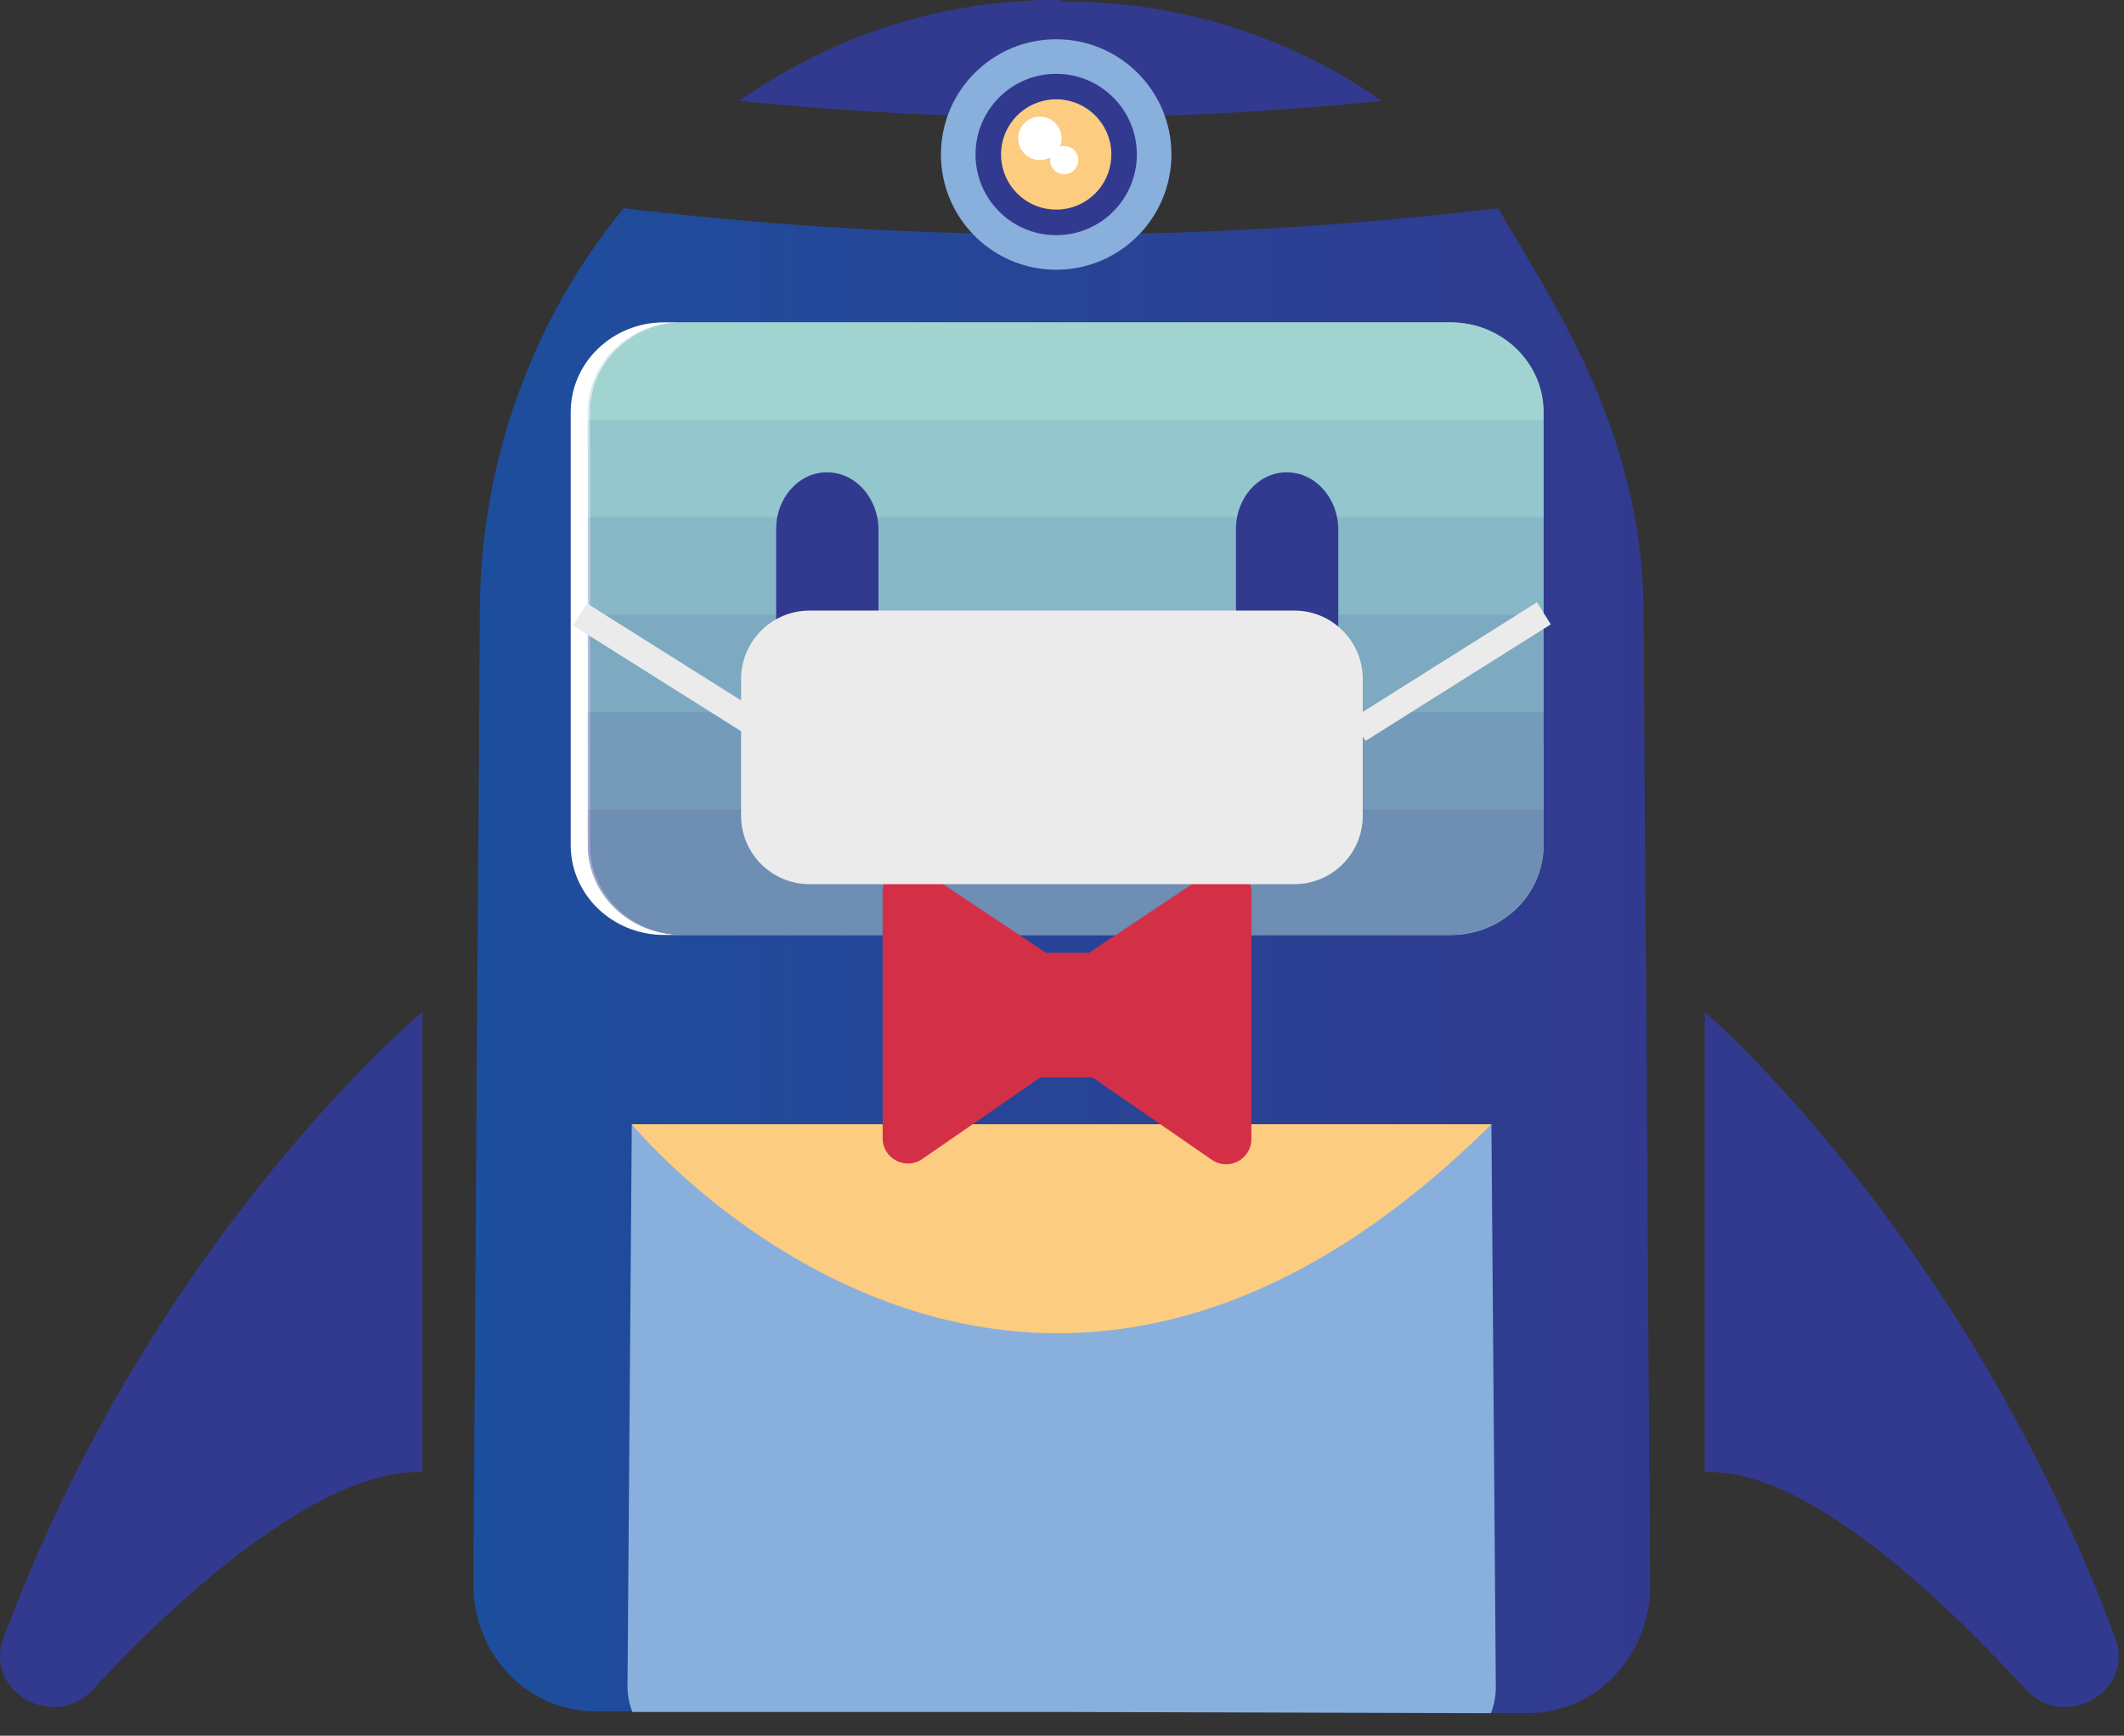 <?xml version="1.0" encoding="UTF-8" standalone="no"?><!DOCTYPE svg PUBLIC "-//W3C//DTD SVG 1.1//EN" "http://www.w3.org/Graphics/SVG/1.1/DTD/svg11.dtd"><svg width="100%" height="100%" viewBox="0 0 82 67" version="1.1" xmlns="http://www.w3.org/2000/svg" xmlns:xlink="http://www.w3.org/1999/xlink" xml:space="preserve" xmlns:serif="http://www.serif.com/" style="fill-rule:evenodd;clip-rule:evenodd;stroke-linejoin:round;stroke-miterlimit:2;"><rect x="0" y="0" width="82" height="67" fill="#333333" stroke="none"/><g><path d="M53.346,3.895c-2.125,-1.487 -4.529,-2.59 -7.145,-3.227c-0.969,-0.239 -1.965,-0.412 -2.975,-0.505c-0.743,-0.08 -1.487,-0.106 -2.244,-0.106l0,-0.053c-0.744,-0.014 -1.488,0.013 -2.231,0.093c-1.009,0.093 -2.006,0.265 -2.988,0.505c-0.995,0.244 -1.959,0.557 -2.89,0.932c-1.147,0.463 -2.673,1.195 -4.335,2.361c3.707,0.38 7.804,0.628 12.237,0.634c4.564,0.006 8.774,-0.245 12.571,-0.634" style="fill:#323a8f;fill-rule:nonzero;"/><path d="M40.514,9.046c-6.025,-0.018 -11.537,-0.421 -16.438,-1.008c-3.452,4.196 -5.511,9.654 -5.551,15.47c-0.026,5.18 -0.065,10.373 -0.106,15.552c-0.04,7.357 -0.093,14.715 -0.146,22.072c-0.013,2.722 2.098,4.927 4.701,4.927l18.009,0l18.021,0.066c2.602,0 4.714,-2.205 4.7,-4.926c-0.052,-7.371 -0.105,-14.755 -0.145,-22.139c-0.04,-5.165 -0.08,-10.319 -0.107,-15.485c-0.036,-7.06 -3.726,-12.252 -5.617,-15.537c-5.131,0.615 -10.944,1.028 -17.321,1.008Z" style="fill:url(#_Linear1);fill-rule:nonzero;"/><path d="M0.132,63.238c-0.762,2.05 1.96,3.605 3.455,1.979c3.86,-4.196 9.096,-8.555 12.72,-8.391l-0,-17.762c-0,0 -10.392,8.609 -16.175,24.174" style="fill:#323a8f;fill-rule:nonzero;"/><path d="M81.665,63.238c-5.783,-15.565 -15.85,-24.174 -15.85,-24.174l0,17.762c3.625,-0.164 8.535,4.195 12.395,8.391c1.495,1.626 4.217,0.071 3.455,-1.979" style="fill:#323a8f;fill-rule:nonzero;"/><path d="M40.815,27.315c-2.032,0 -3.719,-1.315 -3.891,-2.988l7.782,0c-0.173,1.673 -1.859,2.988 -3.891,2.988m15.179,-14.874l-29.601,0c-1.993,0 -3.599,1.554 -3.599,3.466l0,16.72c0,1.912 1.606,3.466 3.599,3.466l29.601,0c1.992,0 3.599,-1.554 3.599,-3.466l0,-16.72c0,-1.912 -1.607,-3.466 -3.599,-3.466" style="fill:#a0d4d0;fill-rule:nonzero;"/><path d="M26.395,36.089l-0.762,0c-1.988,0 -3.6,-1.552 -3.6,-3.465l-0,-16.715c-0,-1.914 1.612,-3.466 3.6,-3.466l0.762,0c-1.991,0 -3.604,1.552 -3.604,3.466l-0,16.715c-0,1.913 1.613,3.465 3.604,3.465" style="fill:#fff;fill-rule:nonzero;"/><g opacity="0.9"><g><clipPath id="_clip2"><path d="M40.76,27.311c-2.039,0 -3.73,-1.315 -3.903,-2.988l7.805,0c-0.173,1.673 -1.865,2.988 -3.902,2.988Zm15.224,-14.874l-29.69,0c-1.998,0 -3.609,1.554 -3.609,3.466l-0,16.72c-0,1.912 1.611,3.466 3.609,3.466l29.69,0c1.998,0 3.61,-1.554 3.61,-3.466l-0,-16.72c-0,-1.912 -1.612,-3.466 -3.61,-3.466Z" clip-rule="nonzero"/></clipPath><g clip-path="url(#_clip2)"><g opacity="0.51"><rect x="22.031" y="12.441" width="37.671" height="4.899" style="fill:#a0d4d0;"/><rect x="22.031" y="16.203" width="37.671" height="4.899" style="fill:#84b4c8;"/><rect x="22.031" y="19.965" width="37.671" height="4.899" style="fill:#6995bd;"/><rect x="22.031" y="23.727" width="37.671" height="4.899" style="fill:#5375ae;"/><rect x="22.031" y="27.488" width="37.671" height="4.899" style="fill:#40569f;"/><rect x="22.031" y="31.25" width="37.671" height="4.899" style="fill:#323a8f;"/></g></g></g></g><path d="M24.226,65.05c-0.004,0.362 0.063,0.709 0.186,1.033l16.573,-0l16.574,0.047c0.126,-0.324 0.193,-0.675 0.189,-1.039c-0.058,-7.23 -0.112,-14.461 -0.169,-21.693l-33.188,-0c-0.054,7.216 -0.111,14.433 -0.165,21.652" style="fill:#89afdd;fill-rule:nonzero;"/><path d="M45.225,5.963c0,0.246 -0.021,0.488 -0.06,0.722c-0.344,2.114 -2.179,3.727 -4.39,3.727c-2.211,-0 -4.045,-1.613 -4.39,-3.727c-0.039,-0.234 -0.059,-0.476 -0.059,-0.722c0,-2.456 1.992,-4.448 4.449,-4.448c2.458,-0 4.45,1.992 4.45,4.448" style="fill:#89afdd;fill-rule:nonzero;"/><path d="M36.924,27.927c0.173,1.673 1.859,2.988 3.892,2.988c2.031,0 3.717,-1.315 3.89,-2.988l-7.782,0Z" style="fill:url(#_Linear3);fill-rule:nonzero;"/><path d="M29.964,24.681c0.275,-0.177 0.967,-0.571 1.935,-0.582c1.015,-0.011 1.743,0.406 2.016,0.582l-0,-4.237c-0,-1.205 -0.883,-2.215 -1.985,-2.211l-0.049,0c-1.072,0.023 -1.917,1.011 -1.917,2.183l-0,4.265Z" style="fill:#323a8f;fill-rule:nonzero;"/><path d="M44.643,27.454l-7.655,0c0.365,-1.497 1.941,-2.622 3.826,-2.622c1.888,0 3.464,1.125 3.829,2.622" style="fill:#fccc81;fill-rule:nonzero;"/><path d="M44.706,27.927c-0.173,1.673 -1.859,2.988 -3.891,2.988c-2.032,0 -3.719,-1.315 -3.891,-2.988l7.782,0Z" style="fill:#fccc81;fill-rule:nonzero;"/><path d="M47.715,24.681c0.275,-0.177 0.967,-0.571 1.935,-0.582c1.015,-0.011 1.743,0.406 2.016,0.582l0,-4.237c0,-1.205 -0.883,-2.215 -1.985,-2.211l-0.049,0c-1.072,0.023 -1.917,1.011 -1.917,2.183l0,4.265Z" style="fill:#323a8f;fill-rule:nonzero;"/><path d="M43.89,5.963c0,0.172 -0.014,0.342 -0.042,0.506c-0.241,1.48 -1.525,2.609 -3.073,2.609c-1.548,-0 -2.831,-1.129 -3.072,-2.609c-0.028,-0.164 -0.042,-0.334 -0.042,-0.506c0,-1.719 1.394,-3.114 3.114,-3.114c1.72,-0 3.115,1.395 3.115,3.114" style="fill:#323a8f;fill-rule:nonzero;"/><path d="M42.905,5.963c-0,0.118 -0.01,0.233 -0.028,0.346c-0.165,1.011 -1.043,1.783 -2.101,1.783c-1.059,0 -1.936,-0.772 -2.101,-1.783c-0.019,-0.113 -0.028,-0.228 -0.028,-0.346c-0,-1.176 0.953,-2.129 2.129,-2.129c1.176,0 2.129,0.953 2.129,2.129" style="fill:#fccc81;fill-rule:nonzero;"/><path d="M40.984,5.342c-0,0.046 -0.004,0.092 -0.011,0.136c-0.065,0.399 -0.41,0.702 -0.827,0.702c-0.416,0 -0.762,-0.303 -0.827,-0.702c-0.007,-0.044 -0.011,-0.09 -0.011,-0.136c-0,-0.462 0.375,-0.838 0.838,-0.838c0.463,0 0.838,0.376 0.838,0.838" style="fill:#fff;fill-rule:nonzero;"/><path d="M41.63,6.181c-0,0.03 -0.002,0.06 -0.007,0.088c-0.043,0.259 -0.267,0.457 -0.538,0.457c-0.271,-0 -0.496,-0.198 -0.538,-0.457c-0.004,-0.028 -0.007,-0.058 -0.007,-0.088c-0,-0.301 0.244,-0.545 0.545,-0.545c0.301,-0 0.545,0.244 0.545,0.545" style="fill:#fff;fill-rule:nonzero;"/><path d="M24.391,43.397c-0,0 14.878,18.15 33.188,0l-33.188,0Z" style="fill:#fccc81;fill-rule:nonzero;"/><path d="M46.796,33.613l-4.75,3.167l-1.661,-0l-4.794,-3.196c-0.648,-0.432 -1.515,0.032 -1.515,0.811l0,9.542c0,0.785 0.882,1.248 1.529,0.802l4.563,-3.151l2.009,-0l4.606,3.18c0.646,0.447 1.529,-0.016 1.529,-0.802l0,-9.542c0,-0.778 -0.868,-1.243 -1.516,-0.811" style="fill:#d33047;fill-rule:nonzero;"/><path d="M52.611,26.209c-0,-1.457 -1.183,-2.64 -2.64,-2.64l-18.72,0c-1.457,0 -2.64,1.183 -2.64,2.64l-0,5.28c-0,1.457 1.183,2.64 2.64,2.64l18.72,0c1.457,0 2.64,-1.183 2.64,-2.64l-0,-5.28Z" style="fill:#ebebeb;"/><path d="M29.815,27.794l-7.152,-4.5l-0.536,0.851l7.152,4.5l0.536,-0.851Z" style="fill:#ebebeb;"/><path d="M52.183,27.749l7.152,-4.5l0.536,0.851l-7.153,4.5l-0.535,-0.851Z" style="fill:#ebebeb;"/></g><defs><linearGradient id="_Linear1" x1="0" y1="0" x2="1" y2="0" gradientUnits="userSpaceOnUse" gradientTransform="matrix(-45.432,0,-0,-45.432,63.705,37.082)"><stop offset="0" style="stop-color:#323a8f;stop-opacity:1"/><stop offset="1" style="stop-color:#1d4e9d;stop-opacity:1"/></linearGradient><linearGradient id="_Linear3" x1="0" y1="0" x2="1" y2="0" gradientUnits="userSpaceOnUse" gradientTransform="matrix(0,2.988,-2.988,0,40.815,27.927)"><stop offset="0" style="stop-color:#a0d4d0;stop-opacity:1"/><stop offset="1" style="stop-color:#8aafdd;stop-opacity:1"/></linearGradient></defs></svg>